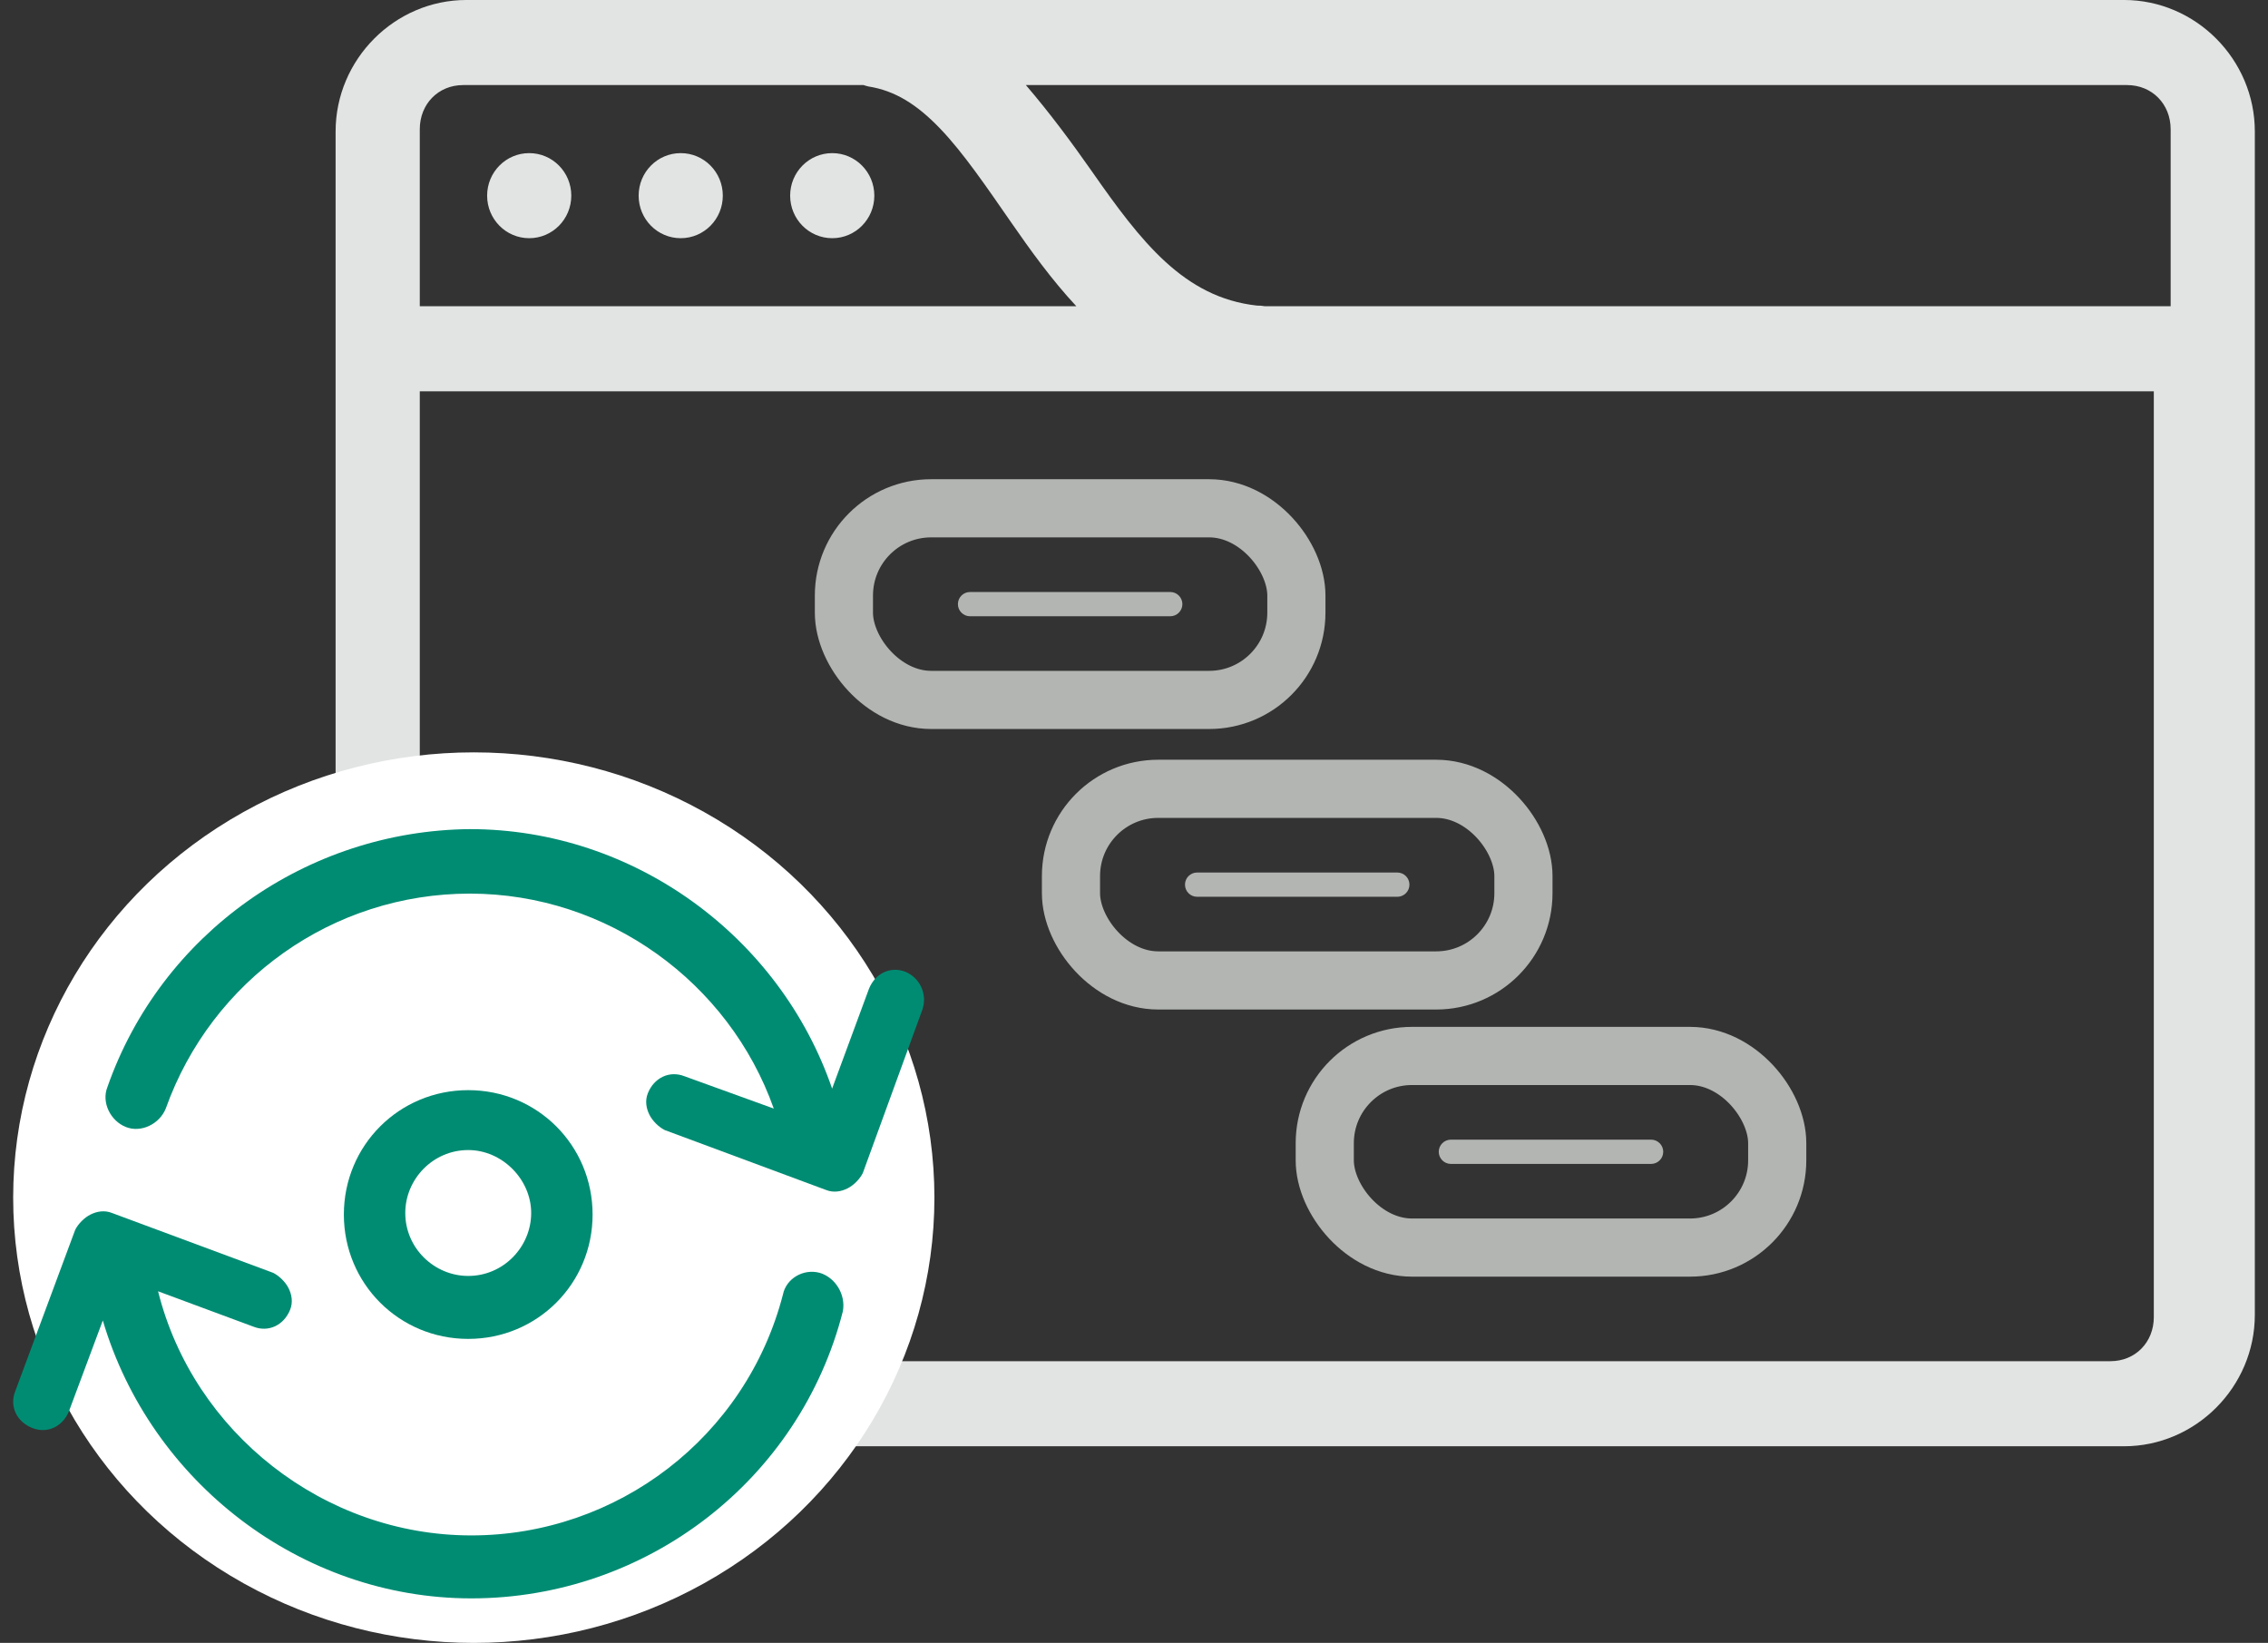 <svg width="156" height="113" viewBox="0 0 156 113" fill="none" xmlns="http://www.w3.org/2000/svg">
<rect x="0" y="0" width="156" height="113" fill="#333333" stroke="none"/>
<path fill-rule="evenodd" clip-rule="evenodd" d="M32.084 -0.001C27.15 -0.001 23.084 4.085 23.084 9.042V90.432C23.084 95.389 27.15 99.475 32.084 99.475H146.093C151.027 99.475 155.094 95.389 155.094 90.432V9.042C155.094 4.085 151.027 -0.001 146.093 -0.001H32.084ZM31.856 5.851H59.401C59.506 5.886 59.616 5.922 59.727 5.946C61.556 6.231 63.071 7.182 64.667 8.846C66.263 10.51 67.837 12.828 69.561 15.312C70.877 17.208 72.317 19.222 74.035 21.064H28.874V8.893C28.874 7.152 30.149 5.851 31.857 5.851L31.856 5.851ZM70.561 5.851H146.304C148.021 5.851 149.304 7.152 149.304 8.893V21.064H87.013C86.826 21.029 86.638 21.017 86.451 21.017C81.436 20.464 78.483 16.625 75.108 11.793C73.719 9.809 72.208 7.77 70.562 5.851L70.561 5.851ZM36.401 10.532C34.8 10.532 33.506 11.84 33.506 13.457C33.506 15.075 34.8 16.383 36.401 16.383C38.001 16.383 39.295 15.075 39.295 13.457C39.295 11.84 38.001 10.532 36.401 10.532ZM46.822 10.532C45.222 10.532 43.928 11.84 43.928 13.457C43.928 15.075 45.222 16.383 46.822 16.383C48.423 16.383 49.717 15.075 49.717 13.457C49.717 11.84 48.423 10.532 46.822 10.532ZM57.244 10.532C55.644 10.532 54.349 11.84 54.349 13.457C54.349 15.075 55.644 16.383 57.244 16.383C58.844 16.383 60.139 15.075 60.139 13.457C60.139 11.84 58.844 10.532 57.244 10.532ZM28.874 26.916H148.146V90.591C148.146 92.326 146.871 93.623 145.164 93.623H31.855C30.149 93.623 28.874 92.326 28.874 90.591V26.916Z" fill="#E2E3E3"/>
<ellipse cx="32.589" cy="82.374" rx="31.683" ry="30.626" fill="white"/>
<path fill-rule="evenodd" clip-rule="evenodd" d="M81.507 60.846C81.507 60.386 81.881 60.012 82.341 60.012L96.112 60.012C96.572 60.012 96.946 60.386 96.946 60.846C96.946 61.307 96.572 61.681 96.112 61.681L82.341 61.681C81.881 61.681 81.507 61.307 81.507 60.846Z" fill="#B2B5B2"/>
<rect x="73.665" y="54.255" width="31.122" height="13.18" rx="6" stroke="#B2B5B2" stroke-width="4" stroke-linejoin="round"/>
<path fill-rule="evenodd" clip-rule="evenodd" d="M98.962 79.22C98.962 78.76 99.336 78.386 99.797 78.386L113.567 78.386C114.028 78.386 114.402 78.76 114.402 79.22C114.402 79.681 114.028 80.055 113.567 80.055L99.797 80.055C99.336 80.055 98.962 79.681 98.962 79.22Z" fill="#B2B5B2"/>
<rect x="91.121" y="72.629" width="31.122" height="13.18" rx="6" stroke="#B2B5B2" stroke-width="4" stroke-linejoin="round"/>
<path fill-rule="evenodd" clip-rule="evenodd" d="M65.888 41.552C65.888 41.092 66.262 40.718 66.723 40.718L80.493 40.718C80.954 40.718 81.328 41.092 81.328 41.552C81.328 42.013 80.954 42.387 80.493 42.387L66.723 42.387C66.262 42.387 65.888 42.013 65.888 41.552Z" fill="#B2B5B2"/>
<rect x="58.047" y="34.961" width="31.122" height="13.18" rx="6" stroke="#B2B5B2" stroke-width="4" stroke-linejoin="round"/>
<path d="M62.304 66.849C61.248 66.427 60.192 66.954 59.77 68.011L57.235 74.875C53.645 64.42 43.612 57.027 32.312 57.027C21.117 57.133 11.085 64.209 7.388 74.769C6.966 75.826 7.599 77.093 8.655 77.515C9.712 77.938 10.979 77.304 11.401 76.248C14.569 67.377 22.913 61.463 32.312 61.463C41.816 61.463 50.16 67.588 53.222 76.248L47.097 74.03C46.041 73.608 44.985 74.136 44.562 75.192C44.351 75.72 44.457 76.248 44.668 76.671C44.879 77.093 45.301 77.515 45.724 77.727L56.813 81.845C57.341 82.056 57.869 81.951 58.291 81.74C58.714 81.528 59.136 81.106 59.347 80.684L63.466 69.383C63.783 68.327 63.255 67.271 62.304 66.849Z" fill="#008C73"/>
<path d="M56.391 87.548C55.229 87.231 54.067 87.971 53.856 89.027C51.321 98.848 42.45 105.607 32.417 105.607C22.279 105.607 13.302 98.532 10.873 88.816L17.421 91.245C18.477 91.667 19.533 91.139 19.956 90.083C20.167 89.555 20.061 89.027 19.85 88.604C19.639 88.182 19.216 87.76 18.794 87.548L7.705 83.43C7.177 83.218 6.649 83.324 6.227 83.535C5.804 83.746 5.382 84.169 5.171 84.591L1.052 95.68C0.629 96.736 1.157 97.792 2.214 98.215C3.27 98.637 4.326 98.109 4.748 97.053L7.072 90.822C10.345 101.911 20.695 109.937 32.417 109.937C44.457 109.937 55.018 101.805 57.975 90.189C58.186 89.027 57.447 87.865 56.391 87.548Z" fill="#008C73"/>
<path fill-rule="evenodd" clip-rule="evenodd" d="M23.652 83.536C23.652 88.288 27.454 92.09 32.206 92.09C36.959 92.09 40.76 88.288 40.76 83.536C40.76 78.783 36.959 74.981 32.206 74.981C27.454 74.981 23.652 78.783 23.652 83.536ZM27.876 83.43C27.876 81.107 29.777 79.101 32.206 79.101C34.53 79.101 36.536 81.107 36.536 83.43C36.536 85.754 34.635 87.76 32.206 87.76C29.883 87.76 27.876 85.859 27.876 83.43Z" fill="#008C73"/>
</svg>
